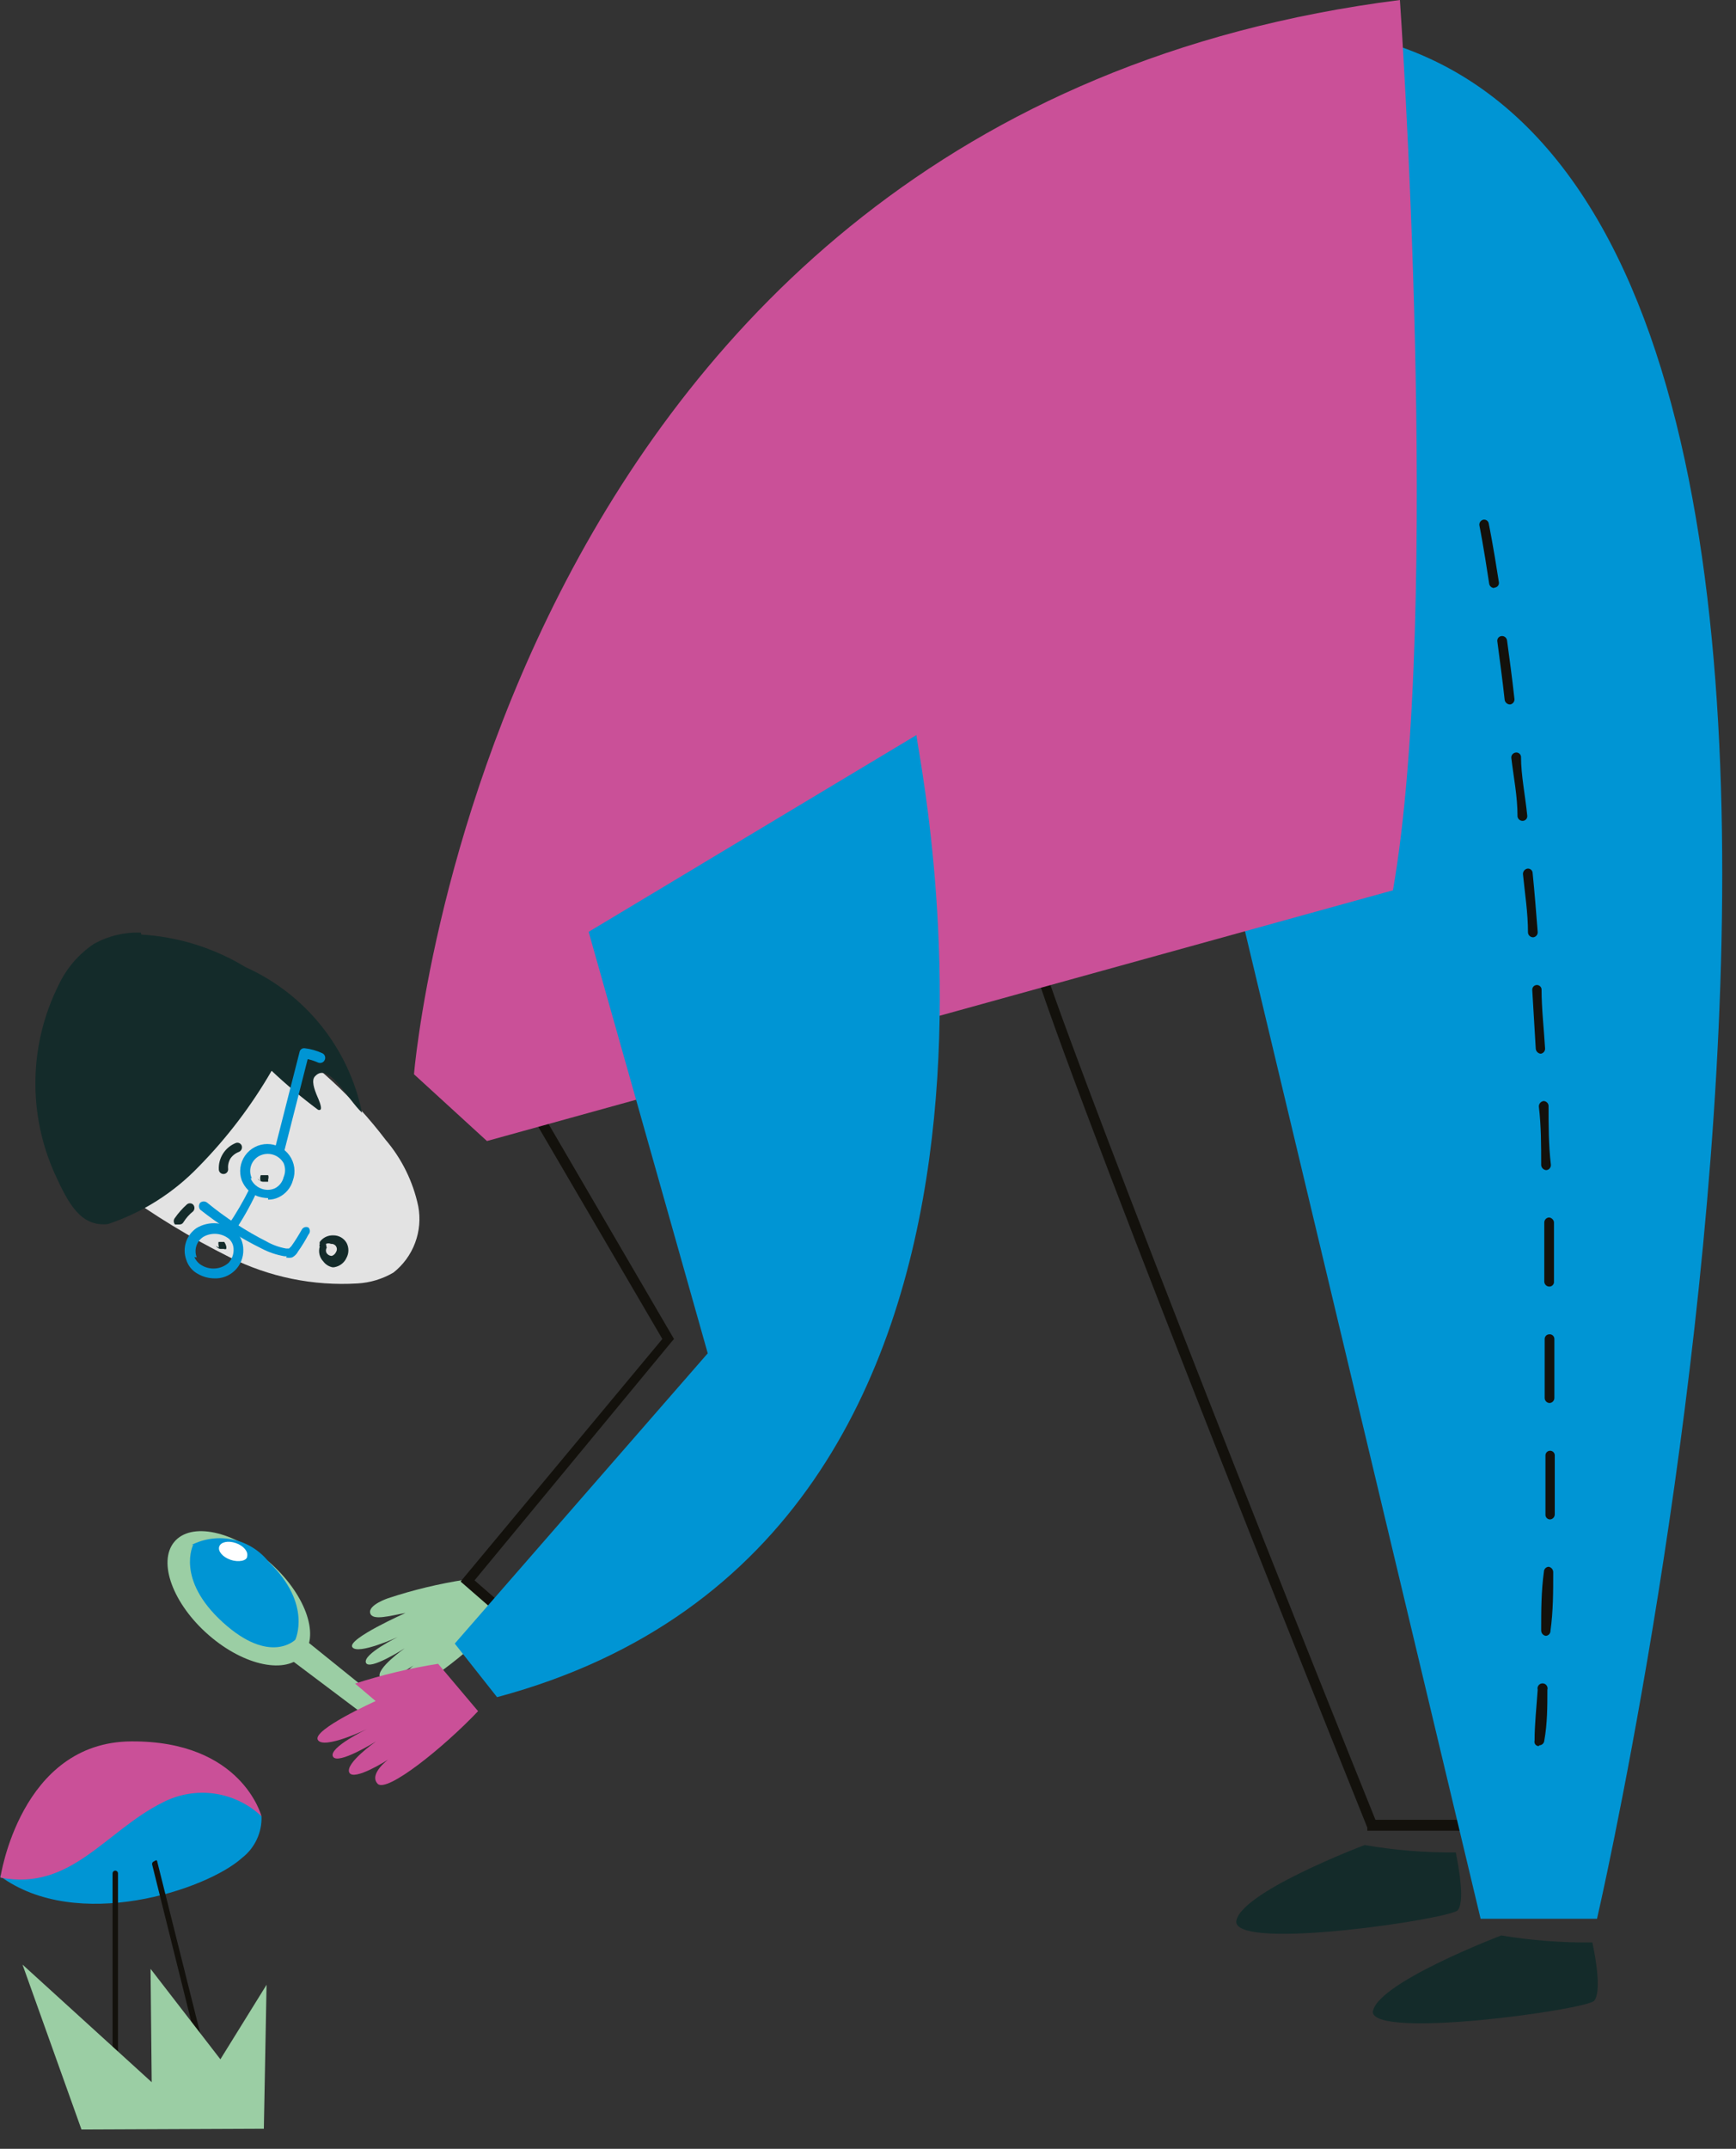 <svg width="80" height="99" viewBox="0 0 80 99" fill="none" xmlns="http://www.w3.org/2000/svg">
<rect x="0" y="0" width="80" height="99" fill="#333333" stroke="none"/>
<path d="M21.457 72.775C20.243 72.961 19.047 73.248 17.881 73.634C17.881 73.634 16.969 73.938 17.058 74.313C17.148 74.689 17.971 74.438 18.686 74.313C18.686 74.313 15.986 75.511 16.236 75.887C16.486 76.262 18.328 75.422 18.328 75.422C18.328 75.422 16.719 76.209 16.862 76.602C17.005 76.995 18.65 75.94 18.65 75.94C18.65 75.94 17.327 76.87 17.506 77.263C17.684 77.657 19.061 76.727 19.061 76.727C19.061 76.727 18.239 77.335 18.632 77.746C19.025 78.157 21.6 76.155 23.066 74.599L21.457 72.775Z" fill="#9BCEA4"/>
<path d="M23.013 74.42L21.225 72.864L30.523 61.689L24.497 51.39L30.129 46.365L34.832 61.546L23.013 74.42ZM21.868 72.81L22.977 73.776L34.331 61.421L29.897 47.116L25.069 51.425L31.059 61.689L30.952 61.814L21.868 72.81Z" fill="#13110C"/>
<path d="M69.464 84.343H63.01V84.2C59.219 74.777 46.917 43.987 47.293 43.075V42.986H47.4L47.525 43.415V43.2H47.74C47.74 44.38 57.037 68.09 63.385 83.842H69.125L64.279 25.659L52.317 34.993L52.049 34.617L64.654 24.783V25.212L69.464 84.343Z" fill="#13110C"/>
<path d="M59.559 1.252L56.466 39.105L68.231 88.402H73.595C73.595 88.402 93.442 2.575 59.523 1.234" fill="#0095D4"/>
<path d="M64.512 0C64.512 0 66.461 28.001 64.191 41.018L22.44 52.569L19.078 49.493C19.078 49.493 22.654 5.31 64.512 0Z" fill="#CA5098"/>
<path d="M5.435 54.786C7.065 55.98 8.793 57.032 10.602 57.933C12.418 58.839 14.441 59.252 16.467 59.131C17.053 59.099 17.623 58.927 18.13 58.63C18.582 58.274 18.928 57.8 19.129 57.261C19.331 56.722 19.381 56.138 19.274 55.573C19.036 54.444 18.52 53.393 17.772 52.515C16.29 50.566 14.474 48.895 12.408 47.58" fill="#E3E3E3"/>
<path d="M6.492 42.968C5.736 42.939 4.988 43.119 4.328 43.486C3.623 43.959 3.061 44.614 2.701 45.382C2.029 46.726 1.664 48.203 1.633 49.706C1.602 51.209 1.906 52.7 2.522 54.072C3.166 55.484 3.72 56.521 4.972 56.396C6.56 55.865 7.996 54.957 9.156 53.75C10.458 52.425 11.588 50.941 12.517 49.333C13.192 49.97 13.902 50.567 14.645 51.121C14.663 51.134 14.685 51.141 14.707 51.141C14.73 51.141 14.752 51.134 14.77 51.121C14.86 51.032 14.645 50.567 14.645 50.567C14.466 50.156 14.341 49.762 14.52 49.584C15.146 48.904 16.004 50.638 16.683 51.264C16.384 49.802 15.742 48.431 14.809 47.265C13.877 46.099 12.681 45.172 11.319 44.559C9.862 43.674 8.211 43.158 6.509 43.057" fill="#142B2A"/>
<path d="M42.235 33.865C42.127 34.151 50.352 70.842 22.906 78.191L20.957 75.723L32.615 62.349L27.126 42.931L42.235 33.865Z" fill="#0095D4"/>
<path d="M12.051 83.681C12.064 84.048 11.99 84.412 11.834 84.745C11.679 85.078 11.447 85.368 11.157 85.594C9.512 87.078 3.54 89.045 0 86.435L6.044 81.41L10.478 82.018L12.051 83.681Z" fill="#0095D4"/>
<path d="M12.051 83.68C11.454 83.116 10.696 82.751 9.883 82.635C9.069 82.52 8.24 82.66 7.509 83.036C4.845 84.359 3.29 87.131 0.018 86.505C0.018 86.505 0.929 80.264 6.043 80.229C11.157 80.193 12.051 83.68 12.051 83.68Z" fill="#CA5098"/>
<path d="M5.187 96.179H9.853L7.243 85.755C7.243 85.755 7.243 85.647 7.1 85.755C7.07 85.763 7.044 85.782 7.027 85.809C7.011 85.835 7.005 85.867 7.01 85.898L9.532 96.018H5.437V86.309C5.437 86.276 5.424 86.244 5.4 86.221C5.377 86.197 5.345 86.184 5.312 86.184C5.279 86.184 5.247 86.197 5.223 86.221C5.2 86.244 5.187 86.276 5.187 86.309V96.179Z" fill="#13110C"/>
<path d="M17.647 78.442L13.212 74.866C13.099 74.849 12.984 74.857 12.875 74.892C12.766 74.927 12.667 74.987 12.585 75.067C12.504 75.146 12.442 75.244 12.405 75.352C12.368 75.46 12.357 75.576 12.372 75.689L16.627 78.889L17.647 78.442Z" fill="#9BCEA4"/>
<path d="M20.189 76.654C18.892 76.857 17.612 77.162 16.363 77.566L17.31 78.371C17.31 78.371 14.378 79.694 14.646 80.159C14.915 80.624 16.917 79.658 16.917 79.658C16.917 79.658 15.129 80.516 15.344 80.928C15.558 81.339 17.328 80.23 17.328 80.23C17.328 80.23 15.898 81.232 16.095 81.661C16.291 82.09 17.883 81.071 17.883 81.071C17.883 81.071 16.988 81.732 17.4 82.179C17.811 82.626 20.439 80.516 22.031 78.836L20.189 76.654Z" fill="#CA5098"/>
<path d="M12.391 71.953C14.036 73.383 14.751 75.296 13.982 76.226C13.213 77.156 11.264 76.763 9.619 75.332C7.974 73.902 7.259 71.971 8.028 71.041C8.797 70.111 10.746 70.522 12.391 71.953Z" fill="#9BCEA4"/>
<path d="M8.906 71.165C8.906 71.165 8.083 72.756 10.265 74.741C12.446 76.726 13.608 75.546 13.608 75.546C13.608 75.546 14.395 73.901 12.393 71.97C11.98 71.444 11.398 71.078 10.746 70.934C10.093 70.791 9.411 70.879 8.817 71.183" fill="#0095D4"/>
<path d="M11.39 71.701C11.39 71.915 10.979 71.987 10.621 71.862C10.264 71.737 10.031 71.468 10.103 71.254C10.174 71.039 10.514 70.968 10.872 71.093C11.229 71.218 11.444 71.486 11.39 71.701Z" fill="white"/>
<path d="M56.968 88.58C56.968 87.239 62.886 85.004 62.886 85.004C64.274 85.244 65.68 85.358 67.088 85.344C67.249 86.166 67.499 87.614 67.178 88.008C66.856 88.401 57.039 89.885 56.968 88.544" fill="#142B2A"/>
<path d="M63.261 92.746C63.261 91.423 69.179 89.17 69.179 89.17C70.568 89.399 71.974 89.507 73.381 89.492C73.56 90.332 73.792 91.763 73.47 92.174C73.149 92.585 63.332 93.962 63.261 92.692" fill="#142B2A"/>
<path d="M13.214 57.878H13.107C12.738 57.814 12.382 57.694 12.052 57.52C11.05 57.025 10.102 56.426 9.226 55.732C9.189 55.687 9.168 55.63 9.168 55.571C9.168 55.512 9.189 55.455 9.226 55.41C9.272 55.372 9.329 55.352 9.387 55.352C9.446 55.352 9.503 55.372 9.548 55.41C10.393 56.103 11.31 56.703 12.284 57.198C12.562 57.355 12.864 57.464 13.178 57.52H13.321L13.428 57.413C13.602 57.165 13.763 56.908 13.911 56.644C13.941 56.593 13.989 56.556 14.046 56.539C14.102 56.523 14.163 56.528 14.215 56.554C14.257 56.598 14.28 56.655 14.28 56.715C14.28 56.775 14.257 56.833 14.215 56.876C14.071 57.149 13.91 57.411 13.732 57.663C13.672 57.777 13.578 57.871 13.464 57.931C13.37 57.956 13.272 57.956 13.178 57.931" fill="#0095D4"/>
<path d="M12.355 55.198C12.184 55.195 12.015 55.164 11.854 55.109C11.692 55.041 11.544 54.941 11.422 54.815C11.299 54.689 11.203 54.54 11.139 54.376C11.072 54.187 11.052 53.985 11.079 53.787C11.107 53.588 11.181 53.4 11.297 53.236C11.413 53.072 11.566 52.939 11.744 52.847C11.921 52.755 12.119 52.707 12.319 52.707C12.519 52.707 12.716 52.755 12.894 52.847C13.072 52.939 13.225 53.072 13.341 53.236C13.457 53.4 13.531 53.588 13.559 53.787C13.586 53.985 13.566 54.187 13.499 54.376C13.453 54.547 13.37 54.706 13.255 54.842C13.141 54.978 12.999 55.088 12.838 55.163C12.687 55.235 12.522 55.272 12.355 55.27M11.55 54.286C11.592 54.391 11.655 54.486 11.735 54.566C11.815 54.646 11.91 54.709 12.015 54.751C12.117 54.795 12.226 54.818 12.337 54.818C12.448 54.818 12.557 54.795 12.659 54.751C12.762 54.701 12.852 54.628 12.923 54.538C12.994 54.449 13.044 54.344 13.07 54.233C13.114 54.131 13.137 54.022 13.137 53.911C13.137 53.8 13.114 53.691 13.07 53.589C12.964 53.401 12.79 53.261 12.584 53.197C12.377 53.134 12.155 53.153 11.961 53.249C11.778 53.342 11.639 53.502 11.572 53.695C11.505 53.889 11.517 54.101 11.604 54.286" fill="#0095D4"/>
<path d="M12.838 53.175C12.781 53.155 12.734 53.115 12.704 53.062C12.675 53.01 12.665 52.948 12.677 52.889L13.803 48.473C13.812 48.419 13.841 48.371 13.884 48.337C13.928 48.304 13.982 48.289 14.036 48.294C14.321 48.327 14.598 48.406 14.858 48.526C14.912 48.553 14.953 48.6 14.973 48.657C14.993 48.713 14.991 48.776 14.966 48.83C14.954 48.858 14.937 48.884 14.915 48.906C14.894 48.927 14.868 48.944 14.84 48.956C14.812 48.968 14.781 48.973 14.751 48.973C14.72 48.973 14.69 48.967 14.662 48.956C14.507 48.886 14.345 48.832 14.179 48.795L13.106 53.014C13.094 53.062 13.066 53.103 13.027 53.133C12.988 53.162 12.94 53.177 12.892 53.175" fill="#0095D4"/>
<path d="M10.639 56.771C10.619 56.779 10.598 56.783 10.576 56.783C10.555 56.783 10.534 56.779 10.514 56.771C10.472 56.728 10.449 56.67 10.449 56.61C10.449 56.55 10.472 56.492 10.514 56.449C10.88 55.912 11.208 55.35 11.497 54.768C11.508 54.739 11.525 54.713 11.547 54.692C11.57 54.671 11.597 54.655 11.627 54.647C11.656 54.638 11.688 54.636 11.718 54.642C11.748 54.648 11.777 54.66 11.801 54.679C11.838 54.721 11.858 54.775 11.858 54.831C11.858 54.887 11.838 54.941 11.801 54.983C11.509 55.605 11.168 56.202 10.782 56.771C10.762 56.799 10.735 56.822 10.704 56.838C10.673 56.853 10.638 56.861 10.603 56.86" fill="#0095D4"/>
<path d="M15.431 58.399C15.326 58.395 15.223 58.367 15.13 58.317C15.037 58.268 14.957 58.198 14.895 58.113C14.81 58.024 14.751 57.914 14.723 57.795C14.695 57.675 14.698 57.551 14.734 57.433C14.724 57.417 14.719 57.398 14.719 57.38C14.719 57.361 14.724 57.342 14.734 57.326C14.726 57.291 14.726 57.254 14.734 57.219C14.805 57.12 14.899 57.041 15.008 56.988C15.117 56.935 15.238 56.91 15.359 56.915C15.482 56.913 15.602 56.944 15.709 57.003C15.816 57.063 15.905 57.15 15.967 57.255C16.025 57.361 16.055 57.481 16.055 57.603C16.055 57.725 16.025 57.845 15.967 57.952C15.917 58.063 15.84 58.16 15.743 58.235C15.647 58.31 15.533 58.36 15.413 58.381H15.324M15.055 57.487C15.031 57.524 15.019 57.568 15.019 57.612C15.019 57.656 15.031 57.7 15.055 57.737C15.081 57.775 15.116 57.806 15.156 57.828C15.197 57.85 15.242 57.862 15.288 57.862C15.332 57.848 15.372 57.825 15.405 57.794C15.439 57.763 15.466 57.726 15.485 57.684C15.51 57.644 15.524 57.597 15.524 57.55C15.524 57.502 15.51 57.456 15.485 57.415C15.459 57.378 15.424 57.349 15.383 57.33C15.342 57.311 15.297 57.303 15.252 57.308C15.216 57.292 15.176 57.283 15.136 57.283C15.096 57.283 15.056 57.292 15.02 57.308" fill="#142B2A"/>
<path d="M70.915 80.445C70.884 80.446 70.853 80.44 70.825 80.427C70.797 80.414 70.772 80.394 70.753 80.37C70.734 80.345 70.721 80.317 70.715 80.286C70.709 80.256 70.71 80.224 70.718 80.195C70.718 79.426 70.808 78.639 70.861 77.852C70.852 77.817 70.85 77.781 70.856 77.746C70.863 77.71 70.878 77.677 70.899 77.648C70.921 77.62 70.949 77.596 70.981 77.58C71.013 77.564 71.049 77.556 71.085 77.556C71.121 77.556 71.156 77.564 71.189 77.58C71.221 77.596 71.249 77.62 71.27 77.648C71.292 77.677 71.307 77.71 71.314 77.746C71.32 77.781 71.318 77.817 71.308 77.852C71.308 78.621 71.308 79.408 71.165 80.195C71.161 80.253 71.134 80.308 71.091 80.347C71.048 80.387 70.992 80.409 70.933 80.409M71.237 75.367C71.177 75.358 71.122 75.328 71.082 75.282C71.043 75.236 71.022 75.177 71.022 75.116C71.022 74.204 71.022 73.328 71.147 72.416C71.147 72.358 71.169 72.301 71.209 72.258C71.249 72.215 71.303 72.189 71.362 72.184C71.422 72.193 71.477 72.223 71.516 72.269C71.556 72.315 71.577 72.374 71.577 72.434C71.577 73.328 71.577 74.222 71.451 75.134C71.452 75.193 71.43 75.249 71.39 75.293C71.35 75.336 71.295 75.362 71.237 75.367ZM71.434 70.003C71.404 70.003 71.374 69.997 71.347 69.985C71.32 69.973 71.295 69.955 71.275 69.934C71.255 69.912 71.24 69.886 71.23 69.858C71.22 69.83 71.217 69.8 71.219 69.77V67.052C71.219 66.995 71.242 66.941 71.282 66.901C71.322 66.86 71.377 66.838 71.434 66.838C71.463 66.838 71.493 66.844 71.52 66.856C71.547 66.868 71.572 66.885 71.592 66.907C71.612 66.929 71.628 66.954 71.637 66.983C71.647 67.011 71.651 67.041 71.648 67.07V69.77C71.648 69.832 71.624 69.891 71.58 69.934C71.537 69.978 71.477 70.003 71.416 70.003M71.416 64.638C71.354 64.638 71.295 64.614 71.251 64.57C71.208 64.527 71.183 64.468 71.183 64.406C71.183 63.905 71.183 63.423 71.183 62.922V61.688C71.183 61.631 71.206 61.577 71.246 61.536C71.286 61.496 71.341 61.474 71.398 61.474C71.427 61.471 71.457 61.475 71.485 61.484C71.514 61.494 71.539 61.51 71.561 61.53C71.583 61.55 71.6 61.574 71.612 61.602C71.624 61.629 71.63 61.658 71.63 61.688V64.406C71.63 64.468 71.606 64.527 71.562 64.57C71.519 64.614 71.46 64.638 71.398 64.638M71.398 59.274C71.336 59.274 71.277 59.25 71.234 59.206C71.19 59.163 71.165 59.103 71.165 59.042C71.165 58.13 71.165 57.254 71.165 56.342C71.163 56.311 71.167 56.281 71.176 56.252C71.186 56.222 71.201 56.195 71.221 56.172C71.24 56.149 71.265 56.13 71.292 56.116C71.32 56.102 71.349 56.094 71.38 56.092C71.487 56.092 71.612 56.199 71.612 56.324C71.612 57.218 71.612 58.112 71.612 59.042C71.615 59.072 71.611 59.101 71.602 59.13C71.592 59.158 71.576 59.183 71.556 59.205C71.536 59.227 71.511 59.245 71.484 59.257C71.457 59.268 71.428 59.274 71.398 59.274ZM71.255 53.91C71.195 53.906 71.138 53.88 71.095 53.837C71.052 53.795 71.026 53.738 71.022 53.678C71.022 52.766 71.022 51.89 70.915 50.978C70.914 50.917 70.936 50.858 70.975 50.812C71.015 50.766 71.07 50.736 71.13 50.727C71.191 50.727 71.25 50.752 71.294 50.796C71.338 50.839 71.362 50.898 71.362 50.96C71.362 51.836 71.362 52.748 71.469 53.66C71.472 53.69 71.468 53.721 71.459 53.75C71.449 53.779 71.434 53.806 71.414 53.83C71.394 53.853 71.37 53.872 71.343 53.886C71.315 53.9 71.285 53.908 71.255 53.91ZM71.004 48.546C70.944 48.542 70.887 48.516 70.845 48.473C70.802 48.431 70.776 48.374 70.772 48.314L70.611 45.614C70.609 45.584 70.612 45.554 70.622 45.526C70.632 45.498 70.647 45.472 70.667 45.45C70.687 45.428 70.712 45.411 70.739 45.399C70.766 45.387 70.796 45.381 70.826 45.381C70.882 45.381 70.937 45.404 70.977 45.444C71.018 45.484 71.04 45.539 71.04 45.596C71.04 46.472 71.147 47.384 71.201 48.296C71.206 48.355 71.189 48.413 71.152 48.46C71.116 48.506 71.063 48.537 71.004 48.546ZM70.647 43.182C70.588 43.182 70.532 43.16 70.489 43.12C70.445 43.081 70.419 43.026 70.414 42.967C70.414 42.038 70.271 41.179 70.182 40.267C70.181 40.207 70.203 40.148 70.242 40.102C70.282 40.056 70.337 40.026 70.397 40.017C70.426 40.015 70.456 40.018 70.484 40.028C70.512 40.038 70.538 40.053 70.56 40.073C70.582 40.093 70.599 40.118 70.611 40.145C70.623 40.172 70.629 40.202 70.629 40.232C70.718 41.108 70.79 42.02 70.861 42.932C70.867 42.99 70.849 43.049 70.813 43.096C70.776 43.142 70.723 43.173 70.665 43.182H70.647ZM70.164 37.818C70.108 37.818 70.054 37.799 70.011 37.763C69.969 37.727 69.94 37.676 69.932 37.621C69.932 36.673 69.753 35.833 69.646 34.921C69.64 34.862 69.658 34.803 69.694 34.757C69.731 34.711 69.784 34.68 69.842 34.671C69.872 34.666 69.902 34.667 69.931 34.674C69.96 34.682 69.987 34.695 70.011 34.714C70.035 34.732 70.054 34.755 70.068 34.782C70.082 34.808 70.091 34.838 70.093 34.867C70.093 35.726 70.289 36.656 70.379 37.568C70.384 37.597 70.382 37.627 70.375 37.656C70.368 37.685 70.354 37.713 70.336 37.736C70.317 37.76 70.294 37.779 70.267 37.793C70.241 37.807 70.212 37.816 70.182 37.818M69.574 32.454C69.519 32.451 69.466 32.43 69.424 32.395C69.382 32.359 69.353 32.311 69.341 32.257C69.234 31.274 69.109 30.38 69.002 29.557C68.997 29.529 68.997 29.5 69.004 29.472C69.01 29.444 69.022 29.417 69.038 29.394C69.055 29.371 69.076 29.351 69.101 29.336C69.125 29.321 69.152 29.311 69.181 29.307C69.211 29.302 69.243 29.303 69.273 29.31C69.303 29.317 69.331 29.33 69.356 29.349C69.381 29.367 69.402 29.39 69.418 29.417C69.434 29.443 69.444 29.473 69.449 29.503C69.556 30.308 69.681 31.202 69.788 32.185C69.794 32.216 69.793 32.247 69.785 32.278C69.778 32.308 69.765 32.336 69.747 32.361C69.728 32.386 69.705 32.407 69.679 32.423C69.652 32.439 69.623 32.449 69.592 32.454M68.841 27.09C68.788 27.086 68.738 27.065 68.699 27.029C68.66 26.993 68.634 26.945 68.626 26.893C68.358 25.105 68.179 24.229 68.179 24.229C68.171 24.198 68.17 24.166 68.175 24.135C68.179 24.104 68.191 24.074 68.207 24.047C68.224 24.02 68.246 23.997 68.272 23.979C68.298 23.961 68.327 23.949 68.358 23.942C68.388 23.938 68.418 23.939 68.447 23.946C68.476 23.953 68.503 23.967 68.527 23.985C68.55 24.004 68.57 24.027 68.584 24.054C68.598 24.08 68.606 24.109 68.609 24.139C68.609 24.139 68.805 25.087 69.073 26.821C69.078 26.851 69.077 26.881 69.07 26.91C69.062 26.939 69.049 26.967 69.031 26.99C69.012 27.014 68.989 27.033 68.962 27.047C68.936 27.061 68.907 27.07 68.877 27.072" fill="#13110C"/>
<path d="M11.873 54.302C11.899 54.341 11.933 54.375 11.973 54.399C12.014 54.424 12.059 54.44 12.106 54.445H12.249H12.357C12.357 54.445 12.357 54.445 12.357 54.338C12.38 54.274 12.38 54.204 12.357 54.141H12.267C12.267 54.141 12.07 54.141 12.016 54.141C11.98 54.233 11.98 54.335 12.016 54.427" fill="#142B2A"/>
<path d="M9.96 57.398C9.981 57.442 10.014 57.479 10.055 57.504C10.096 57.529 10.144 57.542 10.193 57.541H10.318C10.335 57.549 10.353 57.553 10.372 57.553C10.39 57.553 10.409 57.549 10.426 57.541C10.433 57.5 10.433 57.457 10.426 57.416C10.407 57.346 10.377 57.279 10.336 57.219C10.336 57.219 10.139 57.219 10.085 57.219C10.032 57.219 10.085 57.416 10.085 57.487" fill="#142B2A"/>
<path d="M9.906 58.897C9.637 58.9 9.372 58.832 9.137 58.7C9.005 58.633 8.888 58.539 8.793 58.426C8.698 58.312 8.627 58.181 8.583 58.039C8.488 57.776 8.484 57.488 8.572 57.222C8.659 56.957 8.833 56.728 9.066 56.573C9.342 56.409 9.663 56.335 9.983 56.36C10.303 56.386 10.607 56.51 10.854 56.716C11.082 56.943 11.211 57.252 11.212 57.574C11.217 57.752 11.185 57.929 11.118 58.095C11.051 58.26 10.951 58.41 10.823 58.534C10.695 58.658 10.543 58.755 10.376 58.818C10.209 58.88 10.031 58.907 9.853 58.897M8.959 57.914C9.029 58.082 9.155 58.221 9.316 58.307C9.507 58.415 9.726 58.461 9.944 58.438C10.162 58.416 10.368 58.326 10.532 58.182C10.685 58.017 10.768 57.799 10.765 57.574C10.766 57.48 10.748 57.387 10.711 57.3C10.674 57.214 10.619 57.137 10.55 57.073C10.385 56.942 10.184 56.863 9.974 56.847C9.763 56.832 9.553 56.879 9.37 56.984C9.218 57.083 9.104 57.231 9.049 57.404C8.994 57.576 9 57.763 9.066 57.931" fill="#0095D4"/>
<path d="M10.299 54.088C10.245 54.088 10.193 54.068 10.153 54.032C10.113 53.995 10.088 53.945 10.084 53.891C10.069 53.629 10.137 53.369 10.278 53.148C10.419 52.926 10.627 52.755 10.871 52.658C10.923 52.64 10.98 52.643 11.03 52.667C11.08 52.69 11.119 52.731 11.139 52.783C11.157 52.838 11.155 52.897 11.132 52.95C11.108 53.003 11.066 53.045 11.014 53.069C10.854 53.127 10.717 53.233 10.62 53.373C10.533 53.518 10.495 53.687 10.513 53.856C10.516 53.885 10.512 53.915 10.502 53.943C10.493 53.971 10.477 53.997 10.457 54.019C10.437 54.041 10.412 54.058 10.385 54.07C10.358 54.082 10.328 54.088 10.299 54.088Z" fill="#142B2A"/>
<path d="M8.171 56.413H8.063C8.027 56.37 8.007 56.316 8.007 56.261C8.007 56.205 8.027 56.151 8.063 56.109C8.219 55.886 8.399 55.682 8.6 55.501C8.62 55.481 8.644 55.465 8.67 55.454C8.696 55.443 8.724 55.438 8.752 55.438C8.78 55.438 8.808 55.443 8.834 55.454C8.86 55.465 8.884 55.481 8.904 55.501C8.94 55.543 8.96 55.597 8.96 55.653C8.96 55.708 8.94 55.762 8.904 55.805C8.728 55.945 8.577 56.114 8.457 56.305C8.44 56.338 8.414 56.365 8.383 56.385C8.351 56.404 8.315 56.413 8.278 56.413" fill="#142B2A"/>
<path d="M12.159 98.075L12.284 91.442L10.156 94.875L6.938 90.708L6.991 95.93L1.037 90.512L3.755 98.111L12.159 98.075Z" fill="#9BCEA4"/>
</svg>
